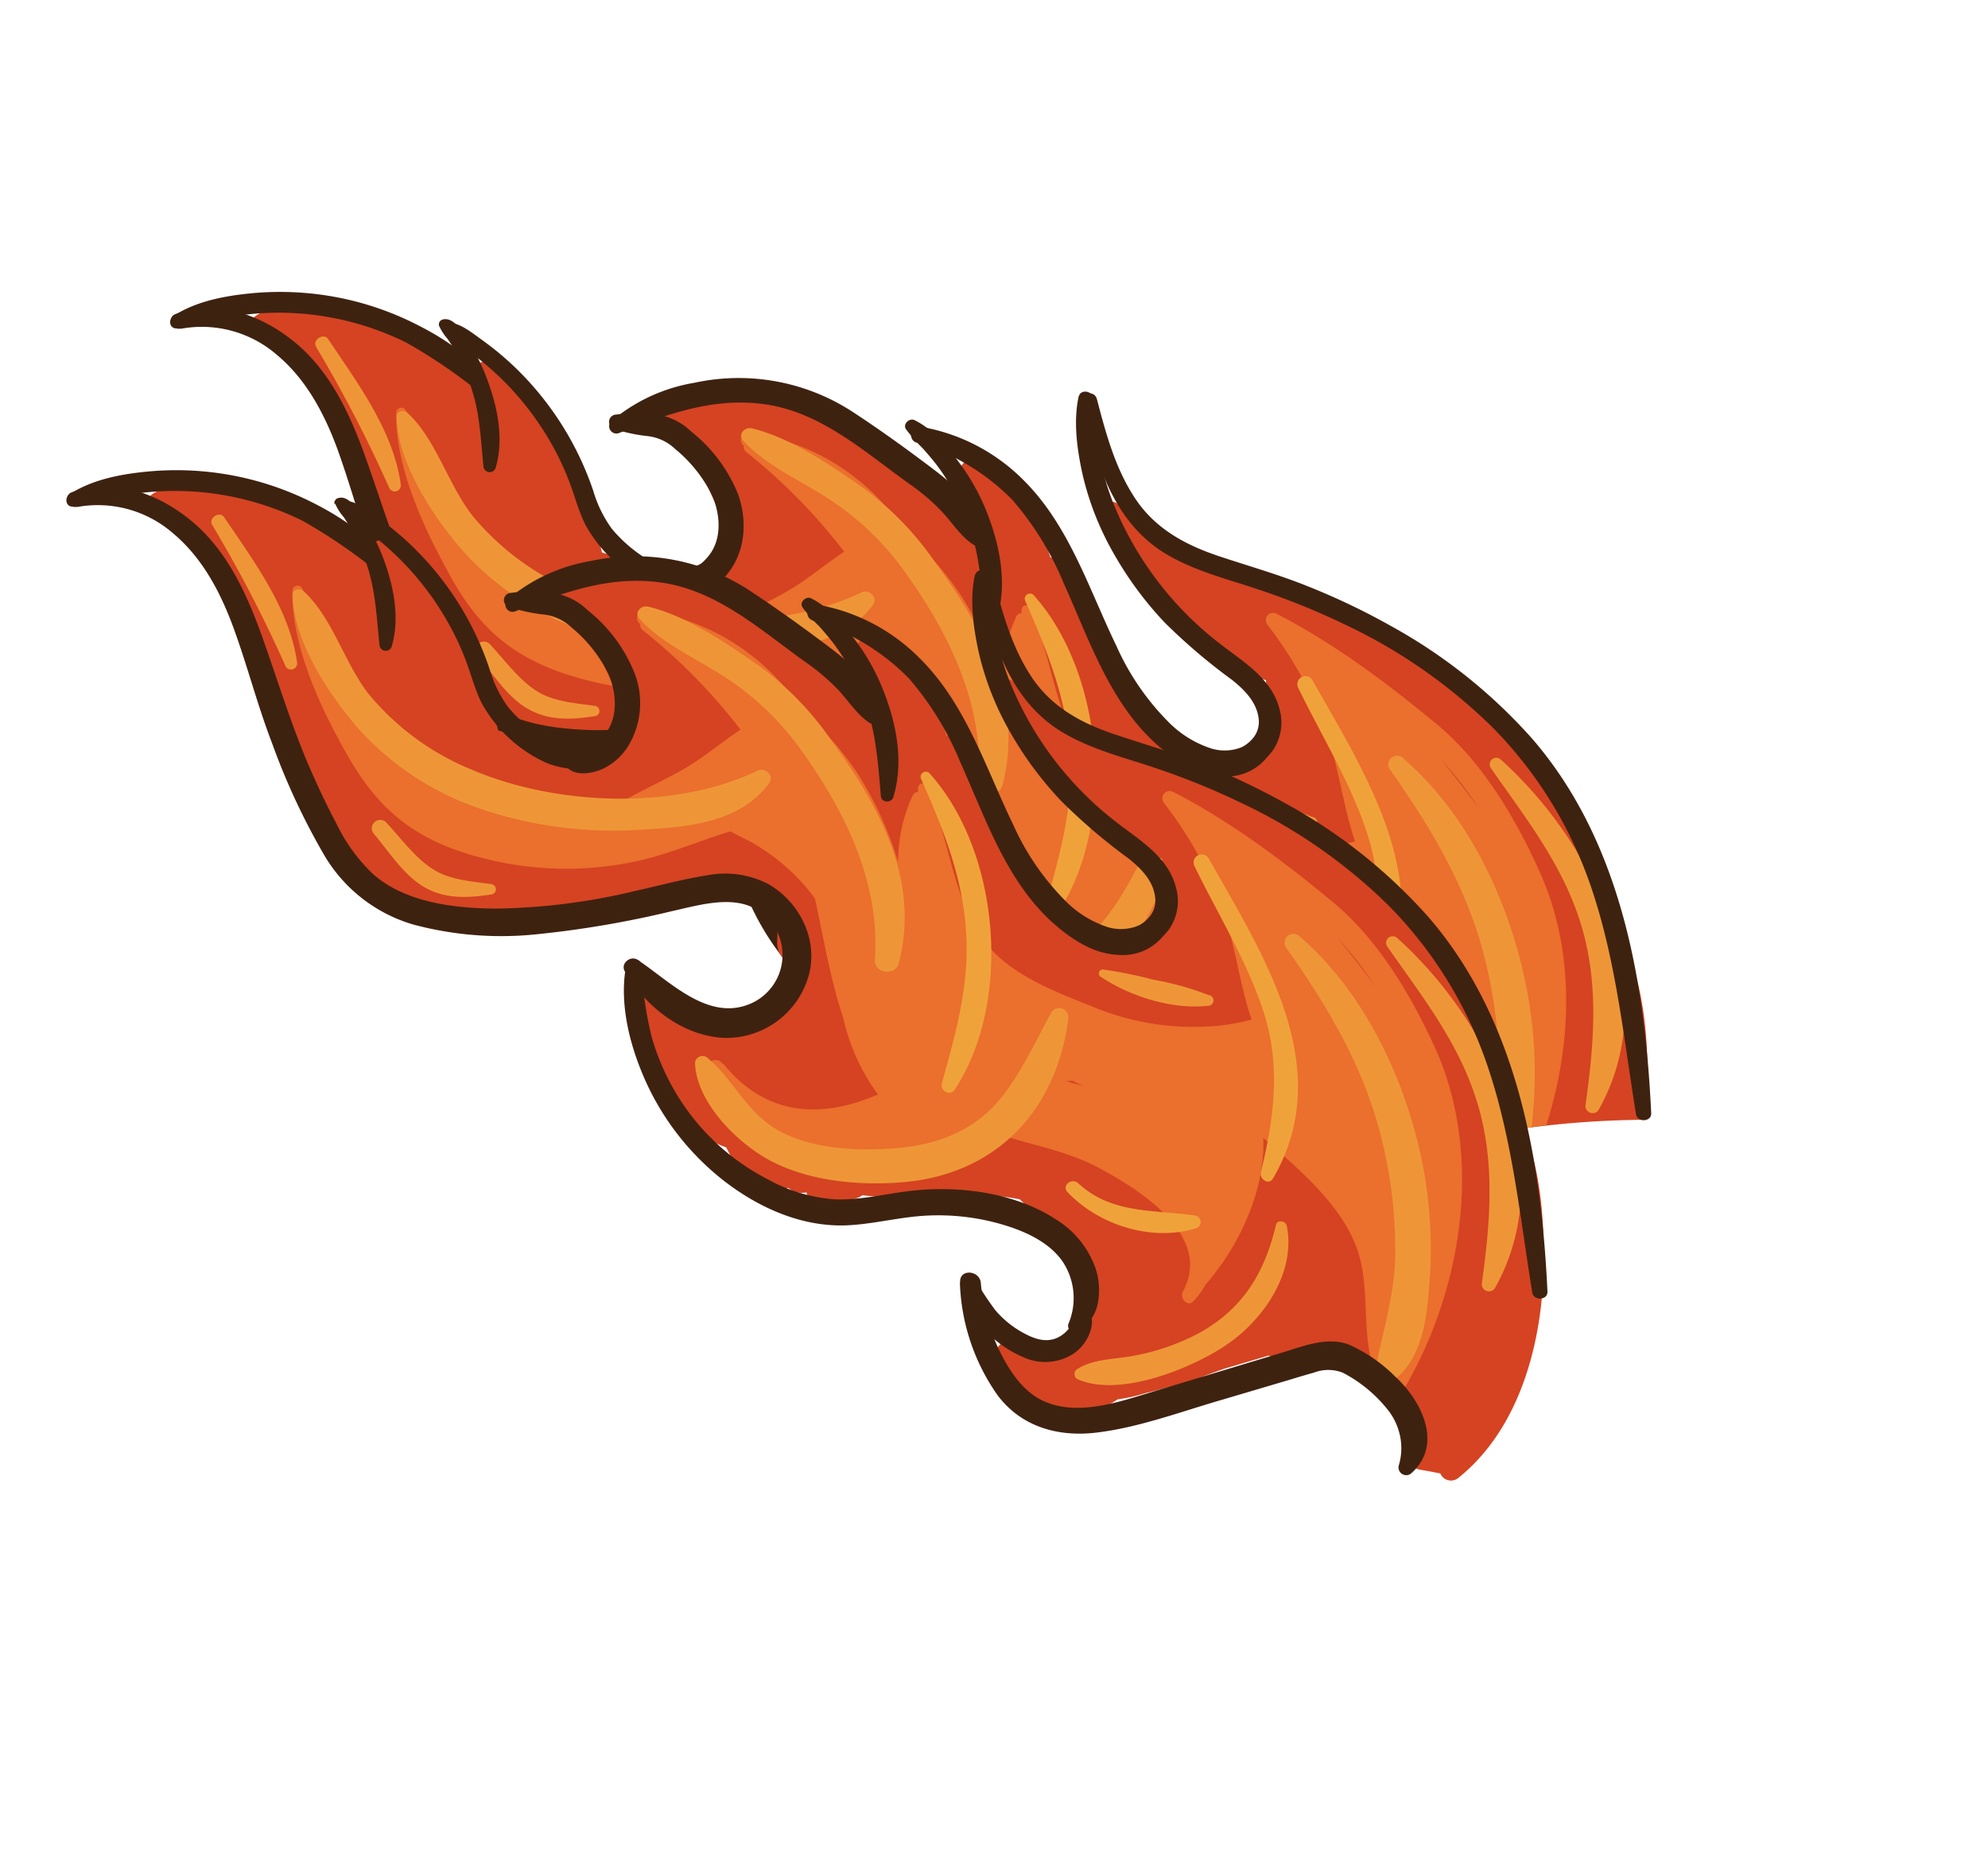 <svg xmlns="http://www.w3.org/2000/svg" viewBox="0 0 275 259.5"><defs><style>.cls-1{isolation:isolate;}.cls-2{fill:#d54322;}.cls-3{fill:#eb6f2d;}.cls-4{fill:#ee9637;}.cls-5{fill:#f0a23a;}.cls-6{fill:#3e2210;}.cls-7{fill:none;mix-blend-mode:multiply;opacity:0.4;}</style></defs><g class="cls-1"><g id="Layer_2" data-name="Layer 2"><g id="Variacion_B" data-name="Variacion B"><g id="AssetsF1"><g id="LoinA1"><path class="cls-2" d="M209,170.88l.07,0a.94.94,0,0,1,.46-1.54c1.05-.32,2.14-.59,3.24-.84,0-.54.11-1.09.2-1.64-.84.14-1.69.26-2.54.35a.87.87,0,0,1-.63-1.59l-.88.1a.89.89,0,0,1-.52-1.69c.47-.21.95-.39,1.43-.58l-1.24.11a.82.82,0,0,1-.92-.76.91.91,0,0,1,.65-1.22l2.35-.55-1-.34c-1.06.14-2.13.26-3.2.35a.69.69,0,0,1-.48-1.23,13.93,13.93,0,0,1,2.83-1.43.71.71,0,0,1-.08-1.42l1.52-.23a.68.68,0,0,1,.6-.66,129,129,0,0,1,16.78-1.18c.14-1.44.22-2.88.25-4.28.11-5.6-.27-11.66-2-17a26.92,26.92,0,0,0-2.59-5.57,12.21,12.21,0,0,0-1.16-3.66,36.23,36.23,0,0,0-8.41-15.56c-3.19-5.39-7.8-9.62-12.93-13.33a13.29,13.29,0,0,0-1.53-1.65c-3.73-3.31-8.79-5.87-13.15-8.27-3.56-2-7.79-4.59-12-4.22a23.64,23.64,0,0,0-4.53-2.69c-2-1.53-4.2-2.14-6.37-3.56a3.11,3.11,0,0,0-1.74-.48,43.73,43.73,0,0,0-7.11-5.08c-.77-.43-2,.3-1.43,1.22a40,40,0,0,0,4.93,6.59,2.26,2.26,0,0,0,.5,2.3l2.24,2.48a2.79,2.79,0,0,0,.49.42A15.43,15.43,0,0,0,165.38,87c1.93,1.48,3.93,2.83,5.94,4.18a2.21,2.21,0,0,0,1.53,2.09l2.27.82a3.74,3.74,0,0,0,.18,1.06,27,27,0,0,1,1.25,6.2,9.57,9.57,0,0,1-1.35,2.12,3.41,3.41,0,0,0-1.26.53c-.79.57-1.59,1.13-2.39,1.69-5.42-.31-10.34-1.16-13.88-6.29A62.88,62.88,0,0,1,153,91.33q-2.07-5.51-4.37-10.93a2.68,2.68,0,0,0-.59-.87c-.08-.19-.15-.39-.22-.58a2.64,2.64,0,0,0-2.51-1.85c-1.67-5.16-4.46-10-8.79-13.34-1.83-1.41-4.87.57-3.34,2.72.84,1.19,1.59,2.39,2.3,3.6.18,1.15.38,2.28.59,3.41a26.45,26.45,0,0,0-3.34-4.57,3.63,3.63,0,0,0-4.59-.35c-5.54-6.48-12.72-13.19-21.16-14.15a2.31,2.31,0,0,0-.52-.06,18,18,0,0,0-3.87.09,3,3,0,0,0-2.07,1.16L99,55.51a2.49,2.49,0,0,0-1,0c-1.59,0-3.18,0-4.79.07-2.67.13-3.13,4.26-.38,4.72l3,.47a40.23,40.23,0,0,0,6.6,14.63l0,0Q100.62,77,99,78.59a2.56,2.56,0,0,0-2,1c-.23.28-.47.54-.71.81a2.69,2.69,0,0,0-1.57.19c-.5.21-1,.43-1.44.66a29.72,29.72,0,0,0-10-4.82A66.7,66.7,0,0,0,79,64.31C76.64,59,73.2,53.2,68.06,50.17c-1.36-.8-3.26.81-2.31,2.22.43.64.87,1.27,1.3,1.89l-.12,0a13.82,13.82,0,0,0-1.49-1c-1.61-1.57-3.35-3-4.64-4.1-6-5.27-11-6.62-19-6.76a2.09,2.09,0,0,0-1.69.73c-1.85-.42-3.56-.36-4.81.6a1,1,0,0,0-.34,1c.6,2.33,2.57,2.81,4.61,3.67.58.79,1.23,1.54,1.87,2.31A8.16,8.16,0,0,0,43.8,54c1.37,2.12,2.66,4.28,4,6.41a2.13,2.13,0,0,0,1.38,1,86.75,86.75,0,0,0,7.46,21.8,3.18,3.18,0,0,0,1.58,1.56c.58,1.25,1.21,2.47,1.87,3.68q.88,2.4,1.75,4.8a2.66,2.66,0,0,0,2.53,1.88,39.34,39.34,0,0,0,3.75,4.44,3.19,3.19,0,0,0,4.6.28,2.47,2.47,0,0,0,1.37.73,60.86,60.86,0,0,0,18.66.78c4-.5,8-1.06,11.18-3.16a2.08,2.08,0,0,0,2.45,1.26,54.64,54.64,0,0,0,8.92-2.23,3,3,0,0,0,3.76.17,3.13,3.13,0,0,0,3,1.42l-.17,6.75A3.29,3.29,0,0,0,125,109c-.38,1.3-.77,2.6-1.16,3.9l-.64.62a2.51,2.51,0,0,0-2.38,2.14q-1.74,1.47-3.62,2.78a6,6,0,0,1-1.54-.71,3.17,3.17,0,0,0-3.51,0l-.44-.69a2.88,2.88,0,0,0-3.34-1c-.32-.78-.61-1.5-.88-2.1-1.24-2.69-5.33-1.49-4.51,1.47,1.78,6.36,4.7,16.2,11.86,18.55.33.64.66,1.28,1,1.92a3,3,0,0,0,1.48,1.42c0,.09.07.18.11.26a2.75,2.75,0,0,0,3.1,1.77,3.22,3.22,0,0,0,2.9.24,2.91,2.91,0,0,0,2.53.62c.1.33.19.67.29,1,.88,2.85,4.48,2.16,5.55,0a3.23,3.23,0,0,0,1.89-.59c5.32.62,10.7,0,16.12,0a29.52,29.52,0,0,1,5.66.55,37.51,37.51,0,0,1,3.88,4.39A25,25,0,0,1,164,155.76a15.73,15.73,0,0,0-.48,3,10.77,10.77,0,0,0-2.71,4.57,9.45,9.45,0,0,1-2.43-.87,3.9,3.9,0,0,0-1.67-1.34,3,3,0,0,0-4.7,1.32,2.62,2.62,0,0,0-.4,1.92,3,3,0,0,0,2.36,2.89,5.45,5.45,0,0,0,1.28.63l.37.11a25,25,0,0,0,2.81,1.92,10.5,10.5,0,0,0,4.08.92,10.75,10.75,0,0,0,6.48-1.89,24.1,24.1,0,0,0,3.89-.87c1.1-.27,2.2-.56,3.29-.87a3.38,3.38,0,0,0,1.32-.19c1.31-.45,2.59-.94,3.86-1.46.76-.26,1.52-.53,2.27-.82l6.23-1.85a3.06,3.06,0,0,0,3.09-.75,4,4,0,0,0,1.06.16l3.26,1.21c.72.27,1.45.56,2.19.82a3,3,0,0,0,3,.68l.08,0a7.07,7.07,0,0,0,3.41-.54,8.69,8.69,0,0,1,1,0l.18.46c.22.6,1.14,3.5,1.92,6Z"/><path class="cls-2" d="M213.15,175.88c-.17-1.08-.29-2.16-.37-3.25-1,.32-2,.66-2.95,1,.19.64.31,1.06.3,1.07-1.36,1-1.36,3.58.66,3.93.76.13,1.51.28,2.26.43C213.07,178,213.11,177,213.15,175.88Z"/><path class="cls-3" d="M207.79,168.92c.67-1.07,1.29-2.17,1.89-3.3l-.73.08a.89.89,0,0,1-.52-1.69c.47-.21.95-.39,1.43-.58l-1.24.11a.82.82,0,0,1-.92-.76.91.91,0,0,1,.65-1.22l2.35-.55-1-.34c-1.06.14-2.13.26-3.2.35a.69.69,0,0,1-.48-1.23,13.93,13.93,0,0,1,2.83-1.43.71.71,0,0,1-.08-1.42l1.52-.23a.68.68,0,0,1,.6-.66c1-.14,2-.26,3-.38,3.68-11.56,4-24.41-1-35.29-3.27-7.24-7.84-14.94-14-20.09-6.79-5.64-14.39-11.35-22.28-15.38A1,1,0,0,0,175.13,86a1,1,0,0,0,.18.4,55,55,0,0,1,7.94,14.13c1.71,4.72,2.36,9.72,3.76,14.52.13.45.29.89.43,1.33a30.13,30.13,0,0,1-4,.79,36.24,36.24,0,0,1-18.2-2.66c-6.6-2.63-13.49-5.26-16.65-12-2.78-5.92-3.49-12.49-6.08-18.43a.63.63,0,0,0-1.19.19c0,.17,0,.34,0,.52a.9.9,0,0,0-.76.53,21.72,21.72,0,0,0-2,9.19A49.37,49.37,0,0,0,132.69,82a45,45,0,0,0-6.26-7.32,1.3,1.3,0,0,0-.31-.31l-1.08-1a30.6,30.6,0,0,0-21.48-13.51,1,1,0,0,0-.67,1.8,1,1,0,0,0,.34.87,78.67,78.67,0,0,1,13.54,13.78c-2.54,1.68-4.89,3.7-7.51,5.26s-5.59,2.87-8.33,4.4a34.5,34.5,0,0,1-15.27.24c-6.38-1.35-13.74-4.54-18.24-9.32a26.72,26.72,0,0,1-3.51-4.8c-2.08-4-3.88-8.17-5.82-12.09a.86.86,0,0,0-.2-.26c-.25-.47-.51-1-.78-1.41a1,1,0,0,0-.51-.41c-.14-.37-.28-.75-.43-1.12A.73.73,0,0,0,54.8,57c-.17,7.72,4,16.45,7.7,23.05S70.68,90.69,78,93.15a46.22,46.22,0,0,0,24.57,1.35c4.23-.93,8.2-2.67,12.32-3.94l.6-.17c1.15.73,2.5,1.23,3.69,2a28.22,28.22,0,0,1,6.78,5.82c.42.49.8,1,1.17,1.52,1.2,5.53,2.12,11.15,3.9,16.45a28.28,28.28,0,0,0,4.81,10.6c-7.81,3.4-15.42,3-21.26-4.08a.74.74,0,0,0-.3-.23,1.12,1.12,0,0,0-2,.87c1.43,8.15,11.19,12.67,18.73,13.85,4.59.72,8.89-1,13-2.76,2.18-.9,4.33-1.85,6.45-2.87,5.16,2,10.76,2.65,15.82,5.32,5.64,3,15.95,9.4,11.74,17.17-.49.9.65,2.22,1.49,1.32a11.37,11.37,0,0,0,1.63-2.25c4.73-5.38,8.35-13.24,8-20.33,5,4.38,10.82,9.25,13,15.41,1.67,4.76.76,10.17,1.85,15.05-.08.89-.2,1.78-.36,2.64s1,1.31,1.64.91c.07.12.12.26.2.39a1.2,1.2,0,0,0,.9.59c0,.21-.1.41-.14.61C206.06,169.19,207.37,169.61,207.79,168.92Zm-46.06-44.07-.08,0a2.16,2.16,0,0,0,1,0,14,14,0,0,0,1.52.71A19.72,19.72,0,0,1,161.73,124.85Zm42.56-13.42c-1.55-2.08-3.21-4.28-5-6.42a48.22,48.22,0,0,1,5.2,6.7Z"/><path class="cls-4" d="M208.43,164c.36-.16.73-.3,1.1-.44l.06-.11-1,.08a.82.82,0,0,1-.92-.76.91.91,0,0,1,.65-1.22l2.35-.55-1-.34c-1.06.14-2.13.26-3.2.35a.69.69,0,0,1-.48-1.23,13.93,13.93,0,0,1,2.83-1.43.71.71,0,0,1-.08-1.42l1.52-.23a.68.68,0,0,1,.6-.66l1-.12c.13-1.1.22-2.2.3-3.26A61.32,61.32,0,0,0,211,135.84c-2.35-11.29-7.92-23.19-16.84-30.9a1.21,1.21,0,0,0-1.81,1.61c6,8.53,11,17,13.33,27.22A63,63,0,0,1,207.34,149c-.09,5.66-1.78,10.62-2.79,16.1a1.41,1.41,0,0,0,2.28,1.42,10.53,10.53,0,0,0,1.31-1.16A.83.83,0,0,1,208.43,164Z"/><path class="cls-4" d="M159.8,115.3c-2.18,4-4.28,8.62-7.21,12.12-3.53,4.23-8.49,6.17-13.92,6.65s-11.73.27-16.56-2.36c-4.53-2.46-6.24-7.08-10-10.17a1.06,1.06,0,0,0-1.64.78c.19,5.19,5.31,10.51,9.61,13.06,5.4,3.2,12.65,3.94,18.85,3.47,13.31-1,21.65-10.11,23.21-22.8A1.28,1.28,0,0,0,159.8,115.3Z"/><path class="cls-4" d="M129.41,77.85a42.87,42.87,0,0,0-10.14-10.46c-4.43-3.08-10-6.9-15.27-8.14-1-.23-2,.86-1.17,1.71,2.91,3.2,7.12,5.12,10.76,7.39a38.92,38.92,0,0,1,11.35,10.44c6.22,8.57,11.18,18.5,10.44,29.33-.13,1.87,2.82,2.28,3.29.49C141.67,97.17,136.06,87,129.41,77.85Z"/><path class="cls-4" d="M119.16,81.94c-11.49,5.54-28,4.83-39.58-.14A36.25,36.25,0,0,1,65.39,71.37c-3.39-4.29-5.06-10.59-9-14.24-.48-.44-1.51-.34-1.51.47,0,6.29,5.11,14,9.16,18.61a40,40,0,0,0,16.65,11A57.24,57.24,0,0,0,103.1,90.1c6.35-.34,13.63-.93,17.65-6.42C121.49,82.66,120.22,81.42,119.16,81.94Z"/><path class="cls-4" d="M192.37,144.91c-.14-.68-1.3-.92-1.49-.14-1.51,6.33-4.29,11.28-10.19,14.72a30.84,30.84,0,0,1-9.23,3.33c-2.63.56-5.73.42-8,1.85a.82.82,0,0,0,.06,1.49c5.84,2.53,15.95-1.63,20.81-5S193.6,151.22,192.37,144.91Z"/><path class="cls-4" d="M45.38,46.89C44.76,46,43.16,47,43.74,48A184.81,184.81,0,0,1,53.86,67.52a.84.84,0,0,0,1.58-.5C54.42,59.59,49.47,53,45.38,46.89Z"/><path class="cls-4" d="M82.33,97.64c-2.63-.37-5.7-.56-8-2-2.48-1.52-4.58-4.39-6.53-6.5a1.16,1.16,0,0,0-1.75,1.53c2.22,2.6,4.23,6,7.35,7.58,2.82,1.48,5.93,1.27,9,.79A.72.72,0,0,0,82.33,97.64Z"/><path class="cls-4" d="M181.54,113a40,40,0,0,0-7.63-2.13,57.81,57.81,0,0,0-6.88-1.39.53.53,0,0,0-.39,1c4,2.7,9.89,4.56,14.76,4A.74.74,0,0,0,181.54,113Z"/><path class="cls-4" d="M207.64,105.1a.91.91,0,0,0-1.39,1.17c4.87,7,9.9,13.29,12.44,21.56s1.81,16.6.62,25.15a1,1,0,0,0,1.78.62C230.43,137.13,220.52,116.71,207.64,105.1Z"/><path class="cls-5" d="M181.55,94.08a1.12,1.12,0,0,0-2,1c3.22,6.63,7.36,13.31,9.61,20.32,2.4,7.45,1.4,14.66-.39,22.09-.23.95,1.09,1.87,1.68.86C199.35,123,189.09,107.45,181.55,94.08Z"/><path class="cls-5" d="M179.66,143.47c-5.77-.83-11.53-.17-16.17-4.45-.88-.82-2.33.32-1.46,1.24,4.3,4.51,11.58,6.88,17.73,5A.91.91,0,0,0,179.66,143.47Z"/><path class="cls-5" d="M143,82.33a.72.72,0,0,0-1.2.74c3.08,7,5.77,13.61,6.24,21.33.44,7.33-1.45,13.81-3.36,20.78-.28,1,1.11,1.87,1.76.88C154.43,113.88,152.68,93.18,143,82.33Z"/><path class="cls-6" d="M149.69,55.61c1.79,8,4.16,16.6,11.7,21.07,3.94,2.33,8.42,3.42,12.72,4.87a100.72,100.72,0,0,1,11.82,4.78,74.14,74.14,0,0,1,20.61,14.36,58,58,0,0,1,13.62,22.2c3.41,10.09,4.45,20.77,6.15,31.23.18,1.16,2.16,1.08,2.1-.14-.86-18.24-4.15-37.57-16.47-51.81a73.59,73.59,0,0,0-19.49-15.56,96,96,0,0,0-11.63-5.55c-4.06-1.63-8.24-2.8-12.38-4.19-4.82-1.63-9-4-11.71-8.39-2.54-4-3.8-8.71-5-13.29-.34-1.28-2.34-.9-2,.42Z"/><path class="cls-6" d="M149.23,54.75c-.79,3.54-.24,7.47.55,11a40.39,40.39,0,0,0,4.34,10.92,49.17,49.17,0,0,0,7,9.45A80.74,80.74,0,0,0,170.37,94c1.71,1.35,3.44,3.06,3.73,5.33a3.54,3.54,0,0,1-.82,2.83,5.3,5.3,0,0,1-1.16,1c-.76.51-1.42,1.1-2.17,1.61-1,.66-.62,2.48.75,2.13a10.89,10.89,0,0,0,3-1,8.16,8.16,0,0,0,2.3-2,6.83,6.83,0,0,0,1-5.79c-1.1-4.38-5.21-6.67-8.5-9.27a46.37,46.37,0,0,1-14.68-19.7,41.46,41.46,0,0,1-1.87-6.64c-.48-2.51-.51-5-.82-7.55-.11-.93-1.67-1.09-1.88-.15Z"/><path class="cls-6" d="M126.76,61.2a30.6,30.6,0,0,1,13.33,8,42.14,42.14,0,0,1,7.06,11.49c3.64,8.07,6.61,17.24,13.7,23,2.36,1.92,5.14,3.58,8.26,3.69a7.14,7.14,0,0,0,6.78-3.54c.74-1.31-1-3-2.12-1.77a6.35,6.35,0,0,1-6.19,1.47,14.65,14.65,0,0,1-6-3.73,35.22,35.22,0,0,1-7.13-10.43c-3.79-7.82-6.5-16.59-12.78-22.88A26.27,26.27,0,0,0,127.19,59c-1.28-.19-1.63,1.82-.43,2.22Z"/><path class="cls-6" d="M125.31,59.35A23,23,0,0,0,127.63,62c.76.86,1.52,1.73,2.2,2.66A32,32,0,0,1,133.41,71c2,4.62,2.36,9.56,2.76,14.51a.9.9,0,0,0,1.72.14c1.55-5.13.35-10.68-1.68-15.53a30,30,0,0,0-3.94-6.68,25.15,25.15,0,0,0-2.66-3,10.73,10.73,0,0,0-3.15-2.35c-.7-.27-1.59.56-1.15,1.26Z"/><path class="cls-6" d="M136.26,74.24c-.5-4-4.3-7.19-7.35-9.49-3.53-2.67-7.16-5.29-10.87-7.72a28.88,28.88,0,0,0-22-4.08,23.78,23.78,0,0,0-11.51,5.34,1,1,0,0,0,1.07,1.62c6.53-2.56,13-5,20.13-4,7.74,1.05,13.77,6.51,19.89,10.9a29.46,29.46,0,0,1,4.81,4.1c1.38,1.51,2.44,3.24,4.17,4.4a1.05,1.05,0,0,0,1.61-1.07Z"/><path class="cls-6" d="M84.92,59.32a22.34,22.34,0,0,0,4.65,1,6.59,6.59,0,0,1,3.84,1.8,19.33,19.33,0,0,1,5.14,6.5c1,2.39,1.3,5.37-.1,7.67a7.4,7.4,0,0,1-2.29,2.27c-1,.65-2.17,1-3.11,1.64a1,1,0,0,0,.09,1.56c1.2.85,3.09.52,4.36,0a8.44,8.44,0,0,0,3.68-3.14c2-3,2.1-6.92.93-10.22a21,21,0,0,0-6.49-8.7,8.56,8.56,0,0,0-5-2.39,22.33,22.33,0,0,0-5.6.06,1,1,0,0,0-.14,1.9Z"/><path class="cls-6" d="M61.26,45.55a3.53,3.53,0,0,0,1.62,1.64c.81.56,1.6,1.13,2.39,1.71A40.35,40.35,0,0,1,76.42,61.63a38.66,38.66,0,0,1,2.37,5.1c.73,1.93,1.24,3.93,2.15,5.78a19.28,19.28,0,0,0,8.49,8.13c2.94,1.46,9.43,2.12,9.88-2.54a.83.83,0,0,0-1.17-.82,9.15,9.15,0,0,1-4.23,1.61,9,9,0,0,1-5.11-2,19.93,19.93,0,0,1-4.15-3.73,17.07,17.07,0,0,1-2.58-5.26A42.65,42.65,0,0,0,71,50.58a42.12,42.12,0,0,0-4.45-3.65c-1.19-.85-3.3-2.6-4.86-2.23a.62.62,0,0,0-.45.85Z"/><path class="cls-6" d="M60.71,45a7.32,7.32,0,0,0,1.21,1.89,24.27,24.27,0,0,1,1.45,2.4,27.54,27.54,0,0,1,2,4.93c1.06,3.4,1.14,6.89,1.52,10.4a.87.87,0,0,0,1.66.14c1.15-3.86.34-8.13-1-11.85A26.57,26.57,0,0,0,65,47.57c-.76-1.19-2.15-3.94-3.87-3.34a.71.71,0,0,0-.41.78Z"/><path class="cls-6" d="M66.71,51.71c-2.32-3-5.77-5.16-9.11-6.84a41.47,41.47,0,0,0-11.05-3.76,42.16,42.16,0,0,0-11.49-.57c-3.79.35-7.81,1.06-11.06,3.15-.81.52-.53,1.91.56,1.71,3.53-.67,7-1.7,10.58-2a39.8,39.8,0,0,1,21.09,4,75,75,0,0,1,9,6c1.07.74,2.2-.69,1.44-1.65Z"/><path class="cls-6" d="M25,45.48a15.87,15.87,0,0,1,13.39,3.68c4,3.36,6.52,8.14,8.3,13C48.59,67.42,50,72.86,52,78.1a95.62,95.62,0,0,0,7.24,15.56,21.23,21.23,0,0,0,12.3,9.56c5.59,1.68,11.68,1.8,17.45,1.31a139,139,0,0,0,18.22-3.13c4.77-1.06,10.54-3,14,1.71a7.31,7.31,0,0,1-3.7,11.31c-5.62,1.84-10.69-3.53-14.92-6.32-1-.65-2.41.51-1.77,1.6,2.86,4.85,7.87,8.87,13.66,9.19a11.8,11.8,0,0,0,11.68-8.32c1.56-5-1.06-10.41-5.46-12.93a13,13,0,0,0-8.57-1.21c-3.31.5-6.55,1.41-9.81,2.12A87.38,87.38,0,0,1,82.7,101c-5.66-.08-12.26-.87-16.68-4.77a24.07,24.07,0,0,1-5.09-7c-1.49-2.82-2.84-5.73-4.09-8.67C54.43,75,52.65,69.11,50.59,63.34c-2.15-6.05-4.94-12.12-10.07-16.21C36,43.5,30,41.4,24.26,43.45c-1.17.42-.47,2.28.71,2Z"/><path class="cls-6" d="M101,109c-1,5.44.65,11.49,2.94,16.4a36.41,36.41,0,0,0,10.51,13.22c5,3.89,11.18,6.62,17.61,6.2,3.57-.24,7.06-1.16,10.64-1.32a31.23,31.23,0,0,1,10.65,1.34c3,.92,6.27,2.42,8.07,5.14a9.13,9.13,0,0,1,.76,8.4c-.42.94.85,1.65,1.56,1.08a6.32,6.32,0,0,0,2.53-4.15,9.68,9.68,0,0,0-.37-4.5,13.06,13.06,0,0,0-5.49-6.78c-5.54-3.65-13.11-4.66-19.59-4-3.69.37-7.34,1.38-11.07,1.22a22.62,22.62,0,0,1-9.26-2.8,31.69,31.69,0,0,1-12.09-11.15,33,33,0,0,1-3.84-8.54,50.18,50.18,0,0,1-1.42-9.9c-.1-1.33-1.94-.94-2.14.14Z"/><path class="cls-6" d="M147.41,152.85a10.57,10.57,0,0,0,3.07,6.38,15.65,15.65,0,0,0,5.39,3.82,7.23,7.23,0,0,0,6.87-.4A5.93,5.93,0,0,0,165,160a4.91,4.91,0,0,0,.4-1.72,5.72,5.72,0,0,0-.25-1.43c-.19-.74-1.37-1-1.62-.14a9.56,9.56,0,0,1-.62,1.34,5.9,5.9,0,0,1-.75,1.16,4.41,4.41,0,0,1-1.84,1.33c-1.59.56-3.11-.06-4.5-.83A13.19,13.19,0,0,1,152,156.5a46.36,46.36,0,0,1-2.8-4.24,1,1,0,0,0-1.77.59Z"/><path class="cls-6" d="M208.11,174.75a7,7,0,0,1-.06.92l.07-.48a6.26,6.26,0,0,1-.44,1.59l.18-.43a5.63,5.63,0,0,1-.6,1.07,1.82,1.82,0,0,0-.18,1.39,1.87,1.87,0,0,0,.83,1.08,1.83,1.83,0,0,0,1.39.18l.43-.18a1.84,1.84,0,0,0,.65-.65,7.87,7.87,0,0,0,1.34-4.49,1.81,1.81,0,0,0-1.8-1.8,1.79,1.79,0,0,0-1.28.53,1.89,1.89,0,0,0-.53,1.27Z"/><path class="cls-6" d="M146.75,152.73c.53,8,3.93,17.17,12.09,20.07,5,1.77,10.59.24,15.45-1.24,6-1.83,12-3.74,18.05-5.49,2.84-.83,5.44-1.7,8.33-.56a14.32,14.32,0,0,1,6,5.11c1.34,1.87,4.47.07,3.12-1.82-2.83-3.94-6.87-7.35-12-7.5-2.75-.09-5.49,1-8.09,1.77-2.94.87-5.86,1.77-8.79,2.66s-5.83,1.83-8.76,2.69a31,31,0,0,1-8.53,1.56,11.32,11.32,0,0,1-9.2-4.82,23.69,23.69,0,0,1-4.12-12.43c-.15-2.31-3.76-2.32-3.61,0Z"/><path class="cls-2" d="M211.52,158.21a27.28,27.28,0,0,0-2.6-5.58,12,12,0,0,0-1.16-3.65,36.2,36.2,0,0,0-8.41-15.57c-3.18-5.39-7.8-9.62-12.93-13.33a12.46,12.46,0,0,0-1.52-1.64c-3.73-3.32-8.8-5.87-13.16-8.28-3.56-2-7.79-4.59-12-4.21a23.4,23.4,0,0,0-4.52-2.7c-2-1.53-4.21-2.13-6.38-3.56a3.08,3.08,0,0,0-1.74-.47A42.55,42.55,0,0,0,140,94.14c-.77-.43-2,.3-1.43,1.21a39.64,39.64,0,0,0,4.93,6.6,2.25,2.25,0,0,0,.5,2.29l2.24,2.48a2.73,2.73,0,0,0,.49.42A15.59,15.59,0,0,0,151,111.7c1.93,1.47,3.94,2.82,5.94,4.17a2.24,2.24,0,0,0,1.54,2.1l2.27.81a3.2,3.2,0,0,0,.18,1.07,28.1,28.1,0,0,1,1.25,6.19,9.18,9.18,0,0,1-1.36,2.12,3.27,3.27,0,0,0-1.26.54l-2.38,1.68c-5.43-.3-10.35-1.16-13.89-6.29a63.44,63.44,0,0,1-4.68-8.1q-2.07-5.51-4.37-10.94a2.53,2.53,0,0,0-.59-.86c-.07-.2-.15-.4-.22-.59a2.64,2.64,0,0,0-2.51-1.85c-1.67-5.16-4.46-10-8.79-13.34-1.83-1.4-4.86.57-3.34,2.73.84,1.18,1.59,2.38,2.3,3.59.19,1.15.39,2.29.59,3.41a26.45,26.45,0,0,0-3.34-4.57,3.65,3.65,0,0,0-4.59-.35C108.24,86.75,101.06,80,92.62,79.07a3,3,0,0,0-.52,0,17.87,17.87,0,0,0-3.86.08,3,3,0,0,0-2.08,1.16l-1.55-.1a2.65,2.65,0,0,0-1,0c-1.58,0-3.18,0-4.78.06-2.68.14-3.13,4.27-.39,4.72,1,.17,2,.32,3,.47A40.26,40.26,0,0,0,88,100l0,0q-1.71,1.58-3.36,3.2a2.61,2.61,0,0,0-2,1c-.23.28-.47.55-.7.81a2.72,2.72,0,0,0-1.58.2q-.74.3-1.44.66a29.84,29.84,0,0,0-10-4.83A67,67,0,0,0,64.64,89c-2.35-5.26-5.78-11.11-10.92-14.13-1.37-.8-3.27.8-2.32,2.22l1.3,1.89-.12,0a12.48,12.48,0,0,0-1.49-1c-1.61-1.58-3.35-3-4.64-4.1-6-5.27-11-6.62-19-6.76a2,2,0,0,0-1.69.73c-1.84-.42-3.56-.37-4.81.59a1,1,0,0,0-.33,1c.59,2.33,2.56,2.81,4.6,3.67.58.79,1.24,1.54,1.87,2.32a8.16,8.16,0,0,0,2.32,3.29c1.37,2.11,2.66,4.28,4,6.4a2.13,2.13,0,0,0,1.38,1,87.55,87.55,0,0,0,7.46,21.8,3.14,3.14,0,0,0,1.58,1.56c.59,1.25,1.21,2.48,1.87,3.68l1.76,4.8A2.64,2.64,0,0,0,50,119.76a38.26,38.26,0,0,0,3.75,4.45,3.18,3.18,0,0,0,4.59.28,2.52,2.52,0,0,0,1.37.72A60.57,60.57,0,0,0,78.4,126c4-.5,8-1.06,11.18-3.16A2.07,2.07,0,0,0,92,124.09a55.66,55.66,0,0,0,8.92-2.22,3,3,0,0,0,3.76.17,3.18,3.18,0,0,0,3,1.42l-.17,6.74a3.28,3.28,0,0,0,3.11,3.47l-1.17,3.91-.63.61a2.51,2.51,0,0,0-2.38,2.14c-1.17,1-2.37,1.91-3.62,2.79a5.94,5.94,0,0,1-1.55-.72,3.17,3.17,0,0,0-3.51.06c-.15-.23-.29-.47-.44-.69a2.89,2.89,0,0,0-3.34-1c-.31-.78-.61-1.49-.88-2.09-1.24-2.7-5.33-1.5-4.5,1.46,1.77,6.36,4.69,16.21,11.85,18.56.33.64.67,1.27,1,1.92a3,3,0,0,0,1.47,1.41l.11.27a2.77,2.77,0,0,0,3.1,1.77,3.27,3.27,0,0,0,2.91.23,2.92,2.92,0,0,0,2.52.63c.1.33.19.66.29,1,.89,2.86,4.48,2.16,5.56,0a3.24,3.24,0,0,0,1.88-.6c5.33.63,10.7,0,16.12,0a29.44,29.44,0,0,1,5.66.56,36.56,36.56,0,0,1,3.88,4.38,25,25,0,0,1,4.67,10.14,16.27,16.27,0,0,0-.48,3,10.62,10.62,0,0,0-2.7,4.56,9.16,9.16,0,0,1-2.43-.86,3.81,3.81,0,0,0-1.67-1.34,3,3,0,0,0-4.7,1.31,2.53,2.53,0,0,0-.4,1.92,3,3,0,0,0,2.35,2.9,5.86,5.86,0,0,0,1.28.62,2.26,2.26,0,0,0,.37.11,25.17,25.17,0,0,0,2.81,1.93,11,11,0,0,0,10.56-1,23.08,23.08,0,0,0,3.89-.87c1.11-.26,2.2-.55,3.29-.86a3.37,3.37,0,0,0,1.32-.2c1.31-.45,2.59-.94,3.87-1.45l2.26-.82,6.23-1.85a3.07,3.07,0,0,0,3.09-.76,3.64,3.64,0,0,0,1.06.16l3.26,1.22c.73.26,1.45.55,2.19.81a3,3,0,0,0,3,.69l.07,0a6.94,6.94,0,0,0,3.41-.54,8.69,8.69,0,0,1,1,0l.18.46c.4,1.1,3.12,9.76,3.06,9.8-1.36,1-1.36,3.59.66,3.94.94.16,1.86.33,2.79.52a1.6,1.6,0,0,0,2.42.67c8.61-6.84,11.67-18.82,11.87-29.25C213.63,169.65,213.25,163.58,211.52,158.21Z"/><path class="cls-3" d="M198.54,145c-3.28-7.24-7.85-14.94-14-20.09-6.78-5.64-14.39-11.35-22.27-15.38a1,1,0,0,0-1.45,1.11,1.12,1.12,0,0,0,.18.41,54.92,54.92,0,0,1,7.94,14.12c1.71,4.73,2.36,9.72,3.76,14.53.13.45.29.88.43,1.33a30.29,30.29,0,0,1-4,.78,36.15,36.15,0,0,1-18.21-2.66c-6.59-2.63-13.49-5.25-16.65-12-2.78-5.91-3.48-12.48-6.07-18.42A.63.63,0,0,0,127,109c0,.17,0,.35,0,.52a.9.9,0,0,0-.76.53,21.75,21.75,0,0,0-2,9.19,49.37,49.37,0,0,0-5.83-12.58,45.45,45.45,0,0,0-6.26-7.32,1.11,1.11,0,0,0-.31-.3c-.35-.35-.71-.69-1.07-1A30.68,30.68,0,0,0,89.21,84.47a1,1,0,0,0-.67,1.81,1,1,0,0,0,.34.86,79.09,79.09,0,0,1,13.55,13.78c-2.54,1.68-4.9,3.71-7.52,5.26s-5.59,2.87-8.33,4.41a34.46,34.46,0,0,1-15.26.23c-6.39-1.34-13.75-4.53-18.25-9.32a26.37,26.37,0,0,1-3.51-4.8c-2.08-4-3.88-8.17-5.82-12.08a.88.88,0,0,0-.19-.26c-.26-.48-.52-1-.79-1.42a.9.9,0,0,0-.51-.4c-.14-.38-.27-.75-.42-1.12a.73.73,0,0,0-1.38.22c-.17,7.73,3.95,16.45,7.71,23s8.17,10.65,15.45,13.12a46.22,46.22,0,0,0,24.57,1.34c4.24-.93,8.2-2.66,12.32-3.94l.6-.16c1.15.72,2.5,1.23,3.69,2a28.19,28.19,0,0,1,6.79,5.81c.41.5.79,1,1.16,1.52,1.21,5.53,2.12,11.16,3.9,16.46a28.35,28.35,0,0,0,4.81,10.6c-7.8,3.39-15.42,3-21.26-4.09a.81.81,0,0,0-.3-.22,1.12,1.12,0,0,0-2,.87c1.44,8.14,11.19,12.67,18.73,13.85,4.6.72,8.9-1,13-2.77,2.17-.9,4.33-1.85,6.44-2.86,5.16,2,10.76,2.64,15.82,5.31,5.65,3,16,9.41,11.74,17.18-.49.89.65,2.22,1.49,1.31a10.71,10.71,0,0,0,1.63-2.25c4.73-5.38,8.35-13.24,8-20.33,5,4.39,10.82,9.25,13,15.42,1.67,4.76.76,10.17,1.86,15-.09.89-.2,1.77-.37,2.63s1,1.31,1.64.91l.2.39a1.2,1.2,0,0,0,.9.59c-.05.21-.1.41-.14.62-.17.82,1.13,1.25,1.55.56C202.11,179.57,205.45,160.34,198.54,145Zm-51.16,4.47-.08,0a2.17,2.17,0,0,0,1,0,11.77,11.77,0,0,0,1.53.7A19.38,19.38,0,0,1,147.38,149.5Zm42.56-13.42c-1.54-2.08-3.21-4.28-5-6.42a50.32,50.32,0,0,1,5.21,6.7C190.08,136.27,190,136.17,189.94,136.08Z"/><path class="cls-4" d="M196.68,160.49c-2.35-11.28-7.92-23.19-16.83-30.9A1.22,1.22,0,0,0,178,131.2c6,8.53,11,17,13.33,27.23A63.47,63.47,0,0,1,193,173.66c-.1,5.67-1.79,10.62-2.79,16.1a1.4,1.4,0,0,0,2.27,1.42c4.34-3.16,4.91-8.88,5.27-13.86A60.94,60.94,0,0,0,196.68,160.49Z"/><path class="cls-4" d="M145.45,140c-2.18,4-4.28,8.62-7.2,12.13-3.53,4.23-8.5,6.17-13.93,6.65s-11.73.26-16.55-2.36c-4.53-2.47-6.25-7.09-10-10.18a1.05,1.05,0,0,0-1.63.78c.18,5.2,5.3,10.51,9.6,13.06,5.4,3.21,12.65,3.95,18.86,3.47,13.31-1,21.64-10.1,23.2-22.8A1.29,1.29,0,0,0,145.45,140Z"/><path class="cls-4" d="M115.07,102.51a42.88,42.88,0,0,0-10.14-10.46c-4.44-3.08-10-6.9-15.28-8.14-1-.23-2,.85-1.16,1.71,2.9,3.19,7.11,5.12,10.75,7.39a38.81,38.81,0,0,1,11.36,10.44c6.21,8.56,11.18,18.49,10.43,29.33-.13,1.86,2.82,2.28,3.29.48C127.32,121.82,121.71,111.66,115.07,102.51Z"/><path class="cls-4" d="M104.81,106.59c-11.49,5.55-28,4.83-39.58-.14A36.15,36.15,0,0,1,51,96C47.65,91.74,46,85.43,42,81.78c-.48-.44-1.51-.34-1.51.48,0,6.29,5.11,14,9.16,18.61a40,40,0,0,0,16.65,10.95,57.25,57.25,0,0,0,22.43,2.94c6.35-.35,13.63-.93,17.65-6.42C107.15,107.32,105.87,106.08,104.81,106.59Z"/><path class="cls-4" d="M178,169.56c-.13-.68-1.3-.91-1.49-.14-1.51,6.33-4.29,11.28-10.19,14.72a30.86,30.86,0,0,1-9.23,3.34c-2.63.55-5.73.42-8,1.85a.81.81,0,0,0,.06,1.48c5.85,2.53,16-1.62,20.81-5C175,182.26,179.26,175.87,178,169.56Z"/><path class="cls-4" d="M31,71.54c-.61-.91-2.22.12-1.64,1.07A184.66,184.66,0,0,1,39.51,92.17a.85.85,0,0,0,1.59-.5C40.07,84.24,35.12,77.64,31,71.54Z"/><path class="cls-4" d="M68,122.3c-2.63-.38-5.69-.56-8-2-2.48-1.52-4.57-4.38-6.53-6.49a1.16,1.16,0,0,0-1.75,1.53c2.22,2.6,4.23,5.94,7.36,7.58,2.81,1.48,5.93,1.27,9,.78A.72.72,0,0,0,68,122.3Z"/><path class="cls-4" d="M167.19,137.64a40,40,0,0,0-7.63-2.12,57.44,57.44,0,0,0-6.88-1.4.54.54,0,0,0-.39,1c4,2.69,9.89,4.56,14.76,4A.74.74,0,0,0,167.19,137.64Z"/><path class="cls-4" d="M193.29,129.76a.91.91,0,0,0-1.39,1.16c4.87,7,9.91,13.29,12.44,21.56s1.81,16.61.63,25.16a1,1,0,0,0,1.77.62C216.09,161.79,206.17,141.36,193.29,129.76Z"/><path class="cls-5" d="M167.2,118.74a1.12,1.12,0,0,0-2,1c3.22,6.62,7.36,13.3,9.62,20.31,2.39,7.45,1.4,14.66-.4,22.1-.23.94,1.09,1.86,1.68.85C185,147.69,174.74,132.11,167.2,118.74Z"/><path class="cls-5" d="M165.31,168.13c-5.77-.83-11.53-.18-16.16-4.46-.89-.82-2.34.33-1.47,1.24,4.3,4.51,11.58,6.88,17.73,5A.91.91,0,0,0,165.31,168.13Z"/><path class="cls-5" d="M128.61,107a.71.71,0,0,0-1.2.73c3.09,7,5.78,13.61,6.24,21.34.44,7.32-1.44,13.8-3.36,20.77-.28,1,1.11,1.87,1.77.89C140.08,138.54,138.33,117.83,128.61,107Z"/><path class="cls-6" d="M135.34,80.26c1.79,8,4.16,16.6,11.7,21.07,3.94,2.34,8.42,3.43,12.72,4.88A102.43,102.43,0,0,1,171.58,111a74,74,0,0,1,20.61,14.36,58,58,0,0,1,13.62,22.2c3.41,10.1,4.45,20.77,6.15,31.24.19,1.16,2.16,1.07,2.1-.15-.86-18.23-4.15-37.57-16.47-51.81a73.59,73.59,0,0,0-19.49-15.56,97.57,97.57,0,0,0-11.63-5.55c-4.06-1.62-8.24-2.79-12.38-4.19-4.82-1.62-9-4-11.71-8.39-2.53-4-3.8-8.71-5-13.28-.34-1.29-2.34-.91-2,.41Z"/><path class="cls-6" d="M134.88,79.41c-.79,3.54-.24,7.46.55,11a40.39,40.39,0,0,0,4.34,10.92,49.1,49.1,0,0,0,7,9.44,79.76,79.76,0,0,0,9.28,7.93c1.71,1.35,3.45,3.06,3.73,5.34a3.5,3.5,0,0,1-.82,2.83,5.94,5.94,0,0,1-1.16,1c-.75.5-1.42,1.09-2.17,1.6-1,.66-.62,2.49.75,2.13a10.25,10.25,0,0,0,3-1,8,8,0,0,0,2.3-2,6.83,6.83,0,0,0,1-5.8c-1.09-4.38-5.2-6.66-8.49-9.26a46.48,46.48,0,0,1-14.69-19.71,42.52,42.52,0,0,1-1.87-6.64c-.48-2.5-.51-5-.82-7.55-.11-.92-1.67-1.09-1.88-.14Z"/><path class="cls-6" d="M112.41,85.85a30.73,30.73,0,0,1,13.33,8,42.14,42.14,0,0,1,7.06,11.49c3.64,8.07,6.61,17.25,13.71,23.05,2.35,1.93,5.13,3.59,8.25,3.69a7.14,7.14,0,0,0,6.78-3.54c.75-1.31-1-3-2.12-1.76a6.37,6.37,0,0,1-6.19,1.46,14.65,14.65,0,0,1-5.95-3.73,35.38,35.38,0,0,1-7.12-10.43c-3.79-7.81-6.51-16.59-12.79-22.88a26.32,26.32,0,0,0-14.52-7.6c-1.29-.19-1.64,1.82-.44,2.21Z"/><path class="cls-6" d="M111,84a21.23,21.23,0,0,0,2.31,2.62c.77.87,1.52,1.73,2.2,2.66a31.77,31.77,0,0,1,3.58,6.35c2,4.62,2.36,9.57,2.76,14.52.07.88,1.47.95,1.72.14,1.55-5.13.35-10.69-1.68-15.53a29.72,29.72,0,0,0-3.94-6.68,25.15,25.15,0,0,0-2.66-3,10.9,10.9,0,0,0-3.15-2.35c-.69-.26-1.58.57-1.14,1.26Z"/><path class="cls-6" d="M121.92,98.9c-.5-4-4.31-7.2-7.35-9.5-3.54-2.66-7.17-5.28-10.87-7.71a28.87,28.87,0,0,0-22-4.09,24,24,0,0,0-11.51,5.34,1,1,0,0,0,1.07,1.63c6.53-2.57,13-5,20.14-4,7.73,1.06,13.76,6.51,19.88,10.91a29.4,29.4,0,0,1,4.81,4.09c1.38,1.52,2.45,3.25,4.18,4.41a1.06,1.06,0,0,0,1.61-1.07Z"/><path class="cls-6" d="M70.57,84a22.46,22.46,0,0,0,4.65,1,6.74,6.74,0,0,1,3.85,1.8,19.53,19.53,0,0,1,5.13,6.5c1,2.39,1.3,5.38-.1,7.67a7.37,7.37,0,0,1-2.28,2.27c-1,.65-2.17,1-3.11,1.64a1,1,0,0,0,.08,1.57c1.2.85,3.09.51,4.37,0a8.41,8.41,0,0,0,3.67-3.14,11.48,11.48,0,0,0,.94-10.22,21.07,21.07,0,0,0-6.5-8.7,8.52,8.52,0,0,0-5-2.38,21.87,21.87,0,0,0-5.6,0A1,1,0,0,0,70.57,84Z"/><path class="cls-6" d="M46.91,70.2a3.59,3.59,0,0,0,1.62,1.65c.81.56,1.6,1.12,2.39,1.71A40.09,40.09,0,0,1,62.07,86.28a38.25,38.25,0,0,1,2.38,5.11c.72,1.92,1.23,3.93,2.14,5.78a19.23,19.23,0,0,0,8.5,8.12c2.93,1.47,9.42,2.12,9.87-2.54a.82.82,0,0,0-1.17-.81,9.26,9.26,0,0,1-4.22,1.61,9.09,9.09,0,0,1-5.12-2,19.39,19.39,0,0,1-4.15-3.73,16.77,16.77,0,0,1-2.57-5.25,42.11,42.11,0,0,0-15.5-21c-1.19-.84-3.31-2.6-4.86-2.23a.62.62,0,0,0-.46.85Z"/><path class="cls-6" d="M46.36,69.66a7.37,7.37,0,0,0,1.21,1.9A25.34,25.34,0,0,1,49,74a27.89,27.89,0,0,1,2,4.93c1,3.41,1.13,6.89,1.51,10.4a.87.87,0,0,0,1.66.14c1.15-3.85.34-8.13-1-11.85a26.49,26.49,0,0,0-2.63-5.34c-.76-1.19-2.15-4-3.87-3.35a.72.72,0,0,0-.41.78Z"/><path class="cls-6" d="M52.37,76.36c-2.32-3-5.78-5.15-9.12-6.84A41.87,41.87,0,0,0,20.71,65.2c-3.78.34-7.81,1.06-11.06,3.14-.81.52-.53,1.92.56,1.71,3.54-.67,7-1.7,10.59-2a39.91,39.91,0,0,1,21.08,4,75,75,0,0,1,9,6c1.07.75,2.2-.68,1.45-1.65Z"/><path class="cls-6" d="M10.62,70.14A15.86,15.86,0,0,1,24,73.82c4,3.36,6.51,8.13,8.29,13,1.93,5.26,3.31,10.7,5.33,15.94a94.45,94.45,0,0,0,7.25,15.56,21.18,21.18,0,0,0,12.29,9.56,47.08,47.08,0,0,0,17.45,1.31,139,139,0,0,0,18.22-3.13c4.77-1.06,10.54-2.94,14,1.71a7.33,7.33,0,0,1-3.71,11.32c-5.62,1.83-10.69-3.54-14.92-6.32-1-.66-2.41.51-1.77,1.59,2.86,4.85,7.87,8.87,13.66,9.2a11.84,11.84,0,0,0,11.69-8.33c1.56-5-1.07-10.4-5.47-12.93a13,13,0,0,0-8.57-1.21c-3.3.51-6.55,1.42-9.81,2.13a86.71,86.71,0,0,1-19.63,2.46c-5.66-.08-12.26-.87-16.69-4.77a24,24,0,0,1-5.08-7c-1.5-2.83-2.85-5.73-4.1-8.67C40.08,99.61,38.3,93.77,36.24,88c-2.15-6-4.93-12.11-10.07-16.2C21.62,68.15,15.6,66.05,9.91,68.1c-1.17.43-.47,2.29.71,2Z"/><path class="cls-6" d="M86.6,133.65c-1,5.43.65,11.49,2.94,16.4a36.57,36.57,0,0,0,10.51,13.21c5,3.9,11.19,6.63,17.61,6.2,3.57-.23,7.06-1.16,10.64-1.32A31.44,31.44,0,0,1,139,169.48c3,.92,6.27,2.43,8.08,5.15a9.13,9.13,0,0,1,.75,8.4c-.42.94.85,1.64,1.56,1.07a6.29,6.29,0,0,0,2.53-4.15,9.69,9.69,0,0,0-.37-4.5,13,13,0,0,0-5.49-6.78c-5.54-3.65-13.1-4.66-19.58-4-3.69.37-7.35,1.38-11.08,1.22a22.62,22.62,0,0,1-9.26-2.8A31.64,31.64,0,0,1,94,152a32.9,32.9,0,0,1-3.85-8.55,50.06,50.06,0,0,1-1.41-9.9c-.11-1.33-2-.94-2.15.15Z"/><path class="cls-6" d="M133.06,177.5a10.54,10.54,0,0,0,3.07,6.38,15.81,15.81,0,0,0,5.39,3.83,7.23,7.23,0,0,0,6.87-.4,6,6,0,0,0,2.26-2.7,5.09,5.09,0,0,0,.41-1.72,6.14,6.14,0,0,0-.26-1.42c-.19-.74-1.37-1-1.62-.15a9.09,9.09,0,0,1-.62,1.35,5.83,5.83,0,0,1-.75,1.15,4.31,4.31,0,0,1-1.84,1.34c-1.58.55-3.1-.07-4.5-.84a13.45,13.45,0,0,1-3.84-3.16,47.93,47.93,0,0,1-2.8-4.25,1,1,0,0,0-1.77.59Z"/><path class="cls-6" d="M132.78,177.33A28.61,28.61,0,0,0,138,193c3.29,4.37,8.37,5.79,13.65,5.16,5.72-.68,11.3-2.75,16.81-4.37l9.06-2.68c1.4-.41,2.8-.86,4.22-1.24a5.49,5.49,0,0,1,4,0,19.22,19.22,0,0,1,6.4,5.35,8.62,8.62,0,0,1,1.59,3.73,8.2,8.2,0,0,1-.22,3.69,1.07,1.07,0,0,0,1.7,1.16c4.5-4,1.42-10.08-2.24-13.42a21.12,21.12,0,0,0-6.49-4.44c-2.86-1-5.87.14-8.62,1q-9.28,2.81-18.55,5.61c-4.59,1.39-10.24,3.37-14.92,1.26-2.7-1.22-4.48-3.79-5.81-6.34a26.75,26.75,0,0,1-2.9-10c-.15-1.8-3-2-2.86-.1Z"/></g></g></g><g id="Layer_102" data-name="Layer 102"><g id="Espalda"><rect class="cls-7" width="275" height="259.5"/></g></g></g></g></svg>